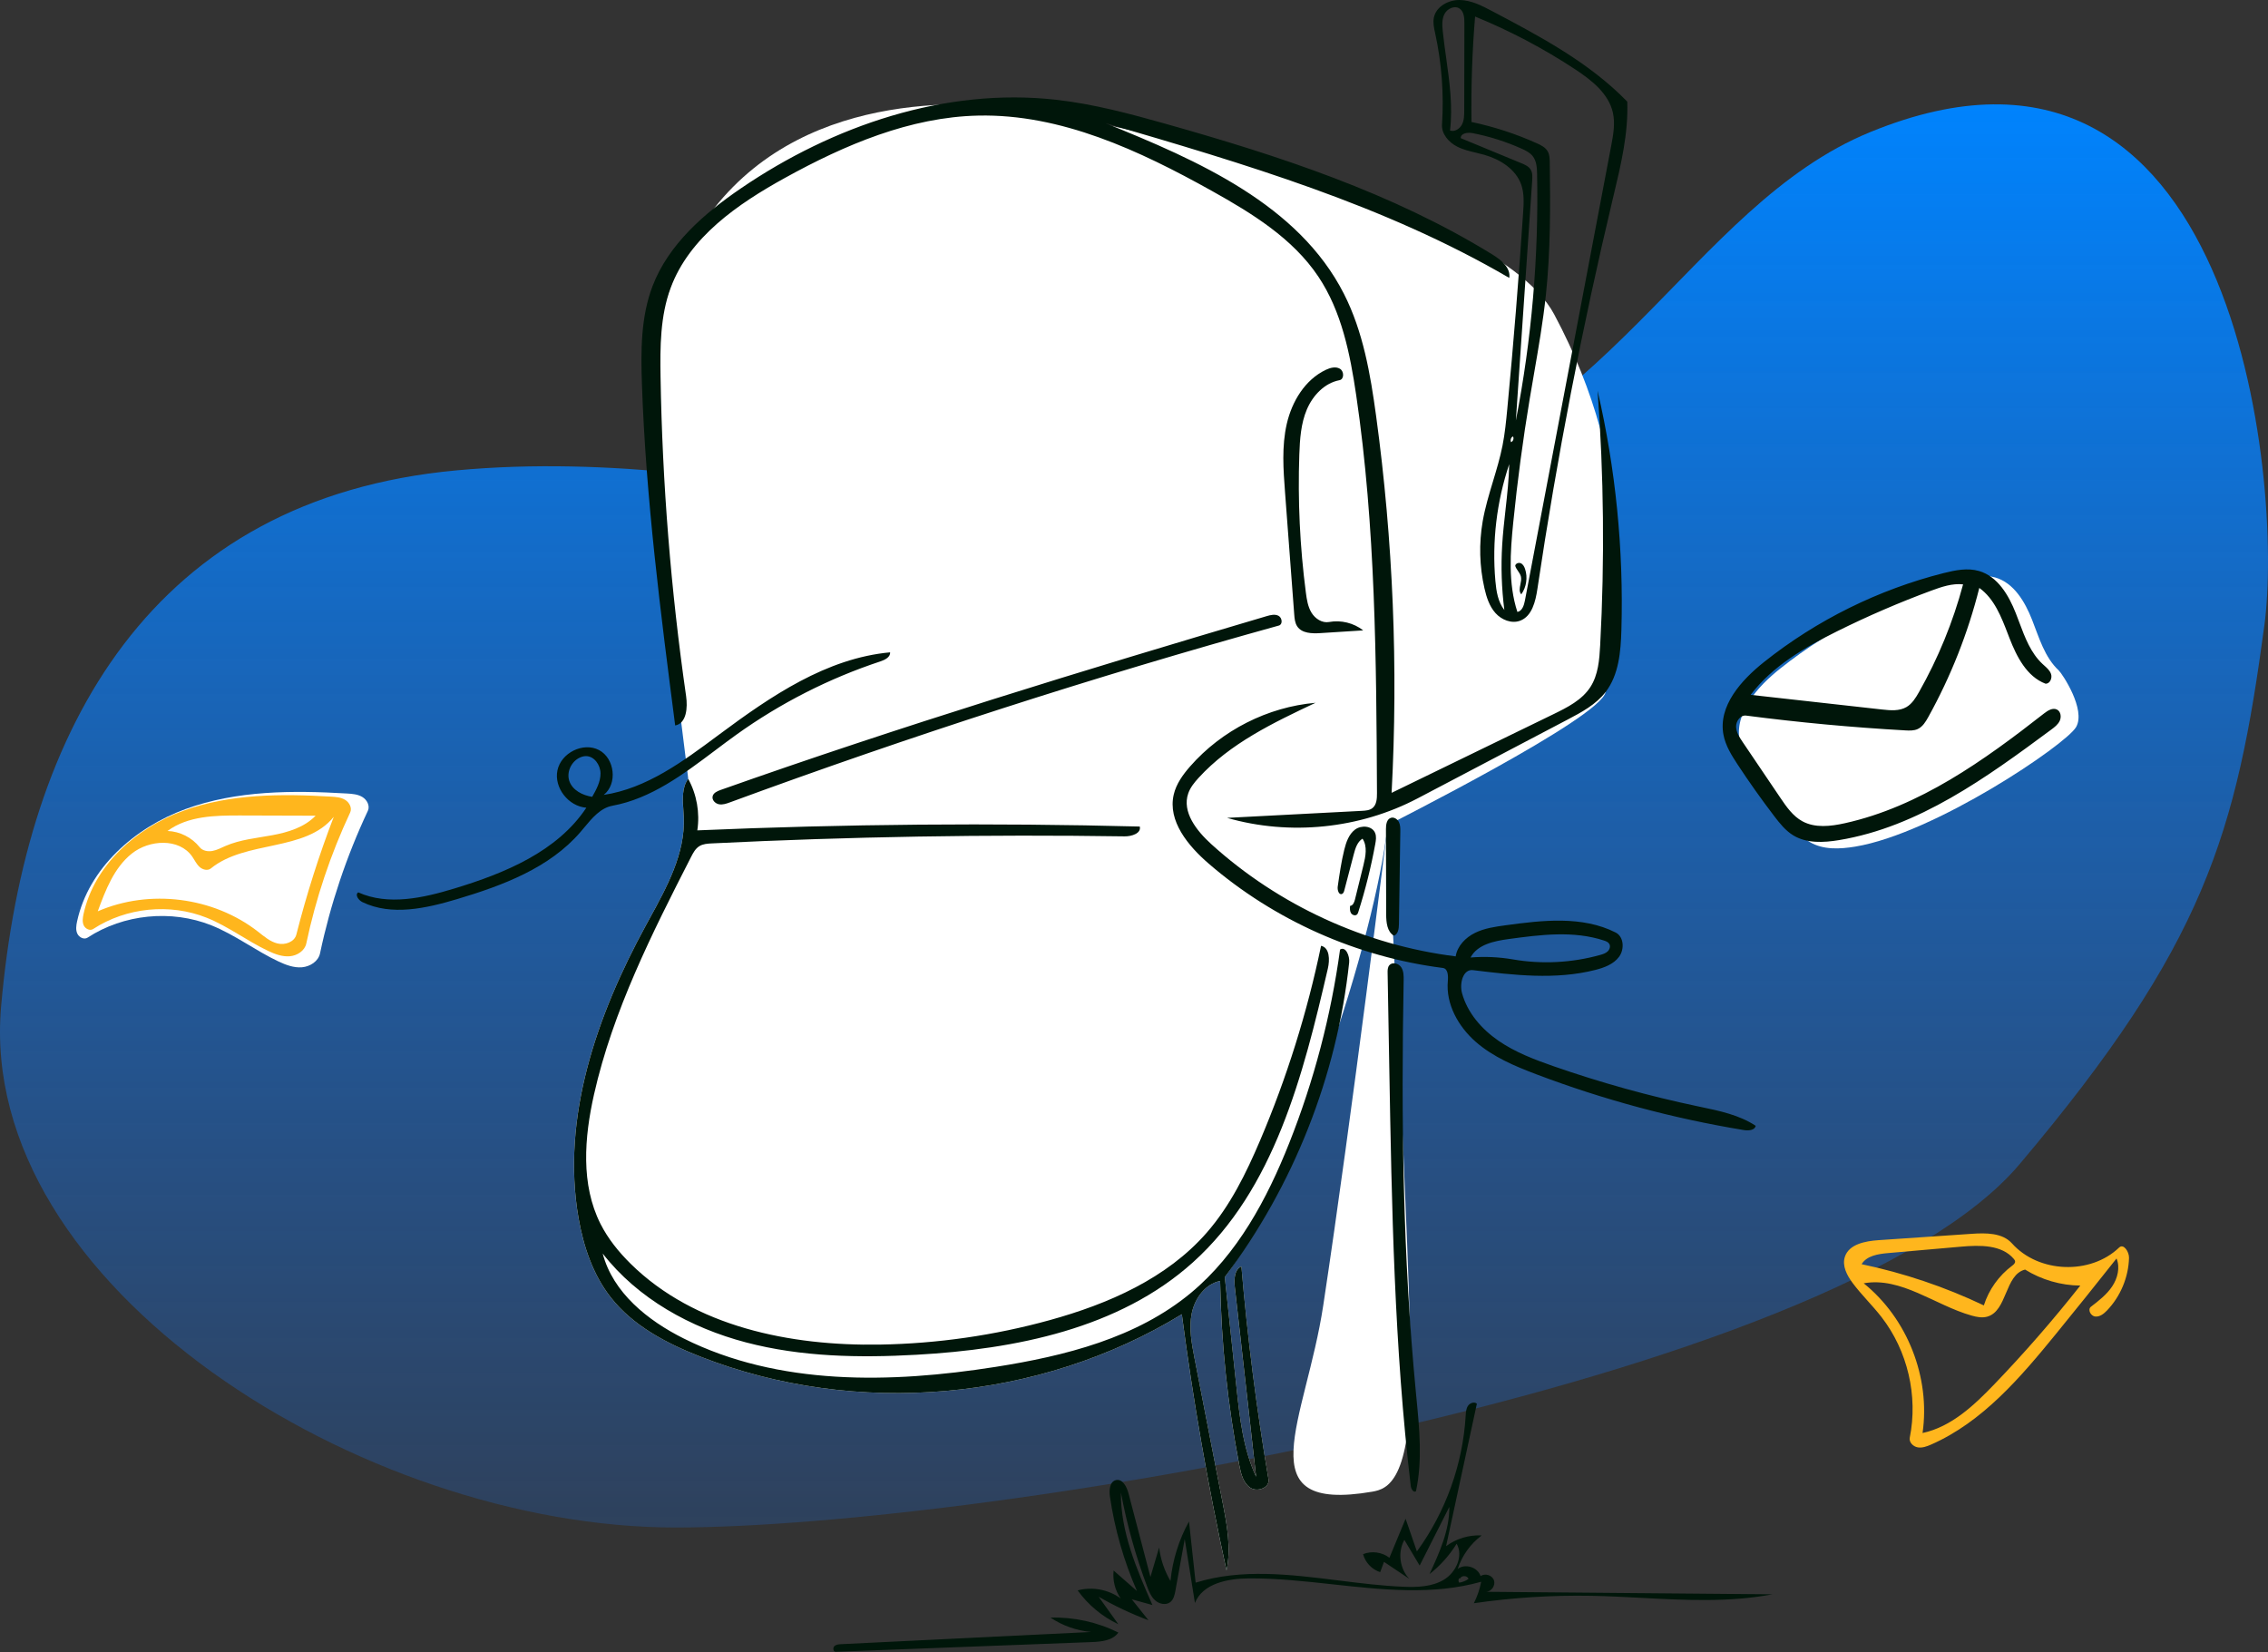  <svg width="350" height="255" viewBox="0 0 350 255" fill="none" xmlns="http://www.w3.org/2000/svg">
            <rect x="0" y="0" width="350" height="255" fill="#333333" stroke="none"/>
            <path fill-rule="evenodd" clip-rule="evenodd" d="M349.448 96.446C345.115 128.75 340.225 145.814 311.68 179.643C283.135 213.473 152.51 235.728 104.219 235.728C55.927 235.728 -3.587 198.49 0.169 155.344C3.925 112.197 23.521 76.933 70.426 72.591C118.359 68.155 160.465 88.7 207.524 77.681C248.21 68.155 260.658 31.845 288.601 20.39C345.115 -2.778 352.395 74.47 349.448 96.446Z" fill="url(#paint0_linear_691_1580)"/>
            <path d="M320.372 112.224C318.776 114.93 298.564 128.624 286.304 130.65C283.931 131.043 281.34 131.177 279.279 129.938C278.062 129.207 277.155 128.065 276.293 126.936C274.323 124.354 272.443 121.704 270.659 118.99C269.721 117.564 268.791 116.076 268.473 114.399C267.629 109.959 271.208 105.971 274.745 103.158C282.875 96.692 292.395 91.981 302.468 89.439C304.251 88.989 306.141 88.608 307.908 89.119C310.775 89.949 312.489 92.85 313.583 95.627C314.677 98.404 315.53 101.441 317.717 103.472C318.216 103.936 321.969 109.517 320.372 112.224Z" fill="white"/>
            <path fill-rule="evenodd" clip-rule="evenodd" d="M211.768 230.2C192.152 233.555 201.501 219.298 204.206 201.453C208.651 172.131 214.133 127.571 214.133 127.571C214.133 127.571 217.707 195.469 217.707 212.002C217.707 228.535 214.132 229.796 211.768 230.2Z" fill="white"/>
            <path d="M190.807 214.046C191.308 218.767 191.836 223.589 193.842 227.892C192.748 218.148 191.653 208.403 190.558 198.658C190.423 197.455 190.463 195.923 191.57 195.432C192.507 206.436 193.903 217.4 195.755 228.287C195.975 229.58 194.033 230.318 192.943 229.59C191.853 228.862 191.504 227.445 191.256 226.157C189.449 216.776 188.456 207.238 188.29 197.685C185.99 198.138 184.377 200.368 183.912 202.666C183.446 204.964 183.895 207.337 184.343 209.639C185.786 217.046 187.228 224.453 188.671 231.861C189.346 235.325 190.02 238.905 189.276 242.356C186.413 229.284 184.111 216.089 182.379 202.819C160.41 216.253 132.102 218.751 108.12 209.373C102.883 207.324 97.681 204.61 94.221 200.176C91.496 196.683 90.042 192.346 89.28 187.982C86.574 172.482 92.119 156.671 99.645 142.853C102.5 137.61 105.752 132.149 105.522 126.183C105.442 124.129 105 121.855 106.199 120.186C106.369 120.495 98.347 63.113 101.565 50.42C109.312 19.864 134.479 15.726 150.592 16.102C161.404 16.355 229.934 29.974 239.836 48.495C252.849 72.837 250.086 93.302 247.775 106.796C247.087 110.814 214.141 127.275 214.132 127.358C212.249 144.868 199.609 183.02 189.008 197.083C189.608 202.737 190.208 208.391 190.807 214.046Z" fill="white"/>
            <path fill-rule="evenodd" clip-rule="evenodd" d="M32.623 142.8C26.444 140.334 19.081 141.065 13.511 144.699C12.972 145.051 12.196 144.659 11.929 144.073C11.662 143.488 11.762 142.807 11.899 142.179C13.678 133.992 20.765 127.728 28.647 124.849C36.528 121.97 45.149 121.962 53.527 122.454C54.359 122.503 55.228 122.568 55.937 123.004C56.646 123.439 57.123 124.371 56.77 125.124C53.474 132.142 50.991 139.54 49.387 147.124C49.127 148.354 47.852 149.169 46.597 149.272C45.343 149.374 44.113 148.911 42.974 148.375C39.425 146.705 36.266 144.255 32.623 142.8Z" fill="white"/>
            <path fill-rule="evenodd" clip-rule="evenodd" d="M222.533 19.21C222.84 14.513 222.486 9.774 221.485 5.175L221.463 5.077C221.293 4.3 221.119 3.5 221.275 2.722C221.621 1.001 223.533 -0.035 225.288 0.001C227.043 0.037 228.669 0.875 230.223 1.693C237.671 5.617 245.255 9.64 251.119 15.681C251.303 20.571 250.151 25.397 249.013 30.161L248.906 30.608C244.157 50.52 240.267 70.637 237.253 90.884C236.964 92.825 236.416 95.114 234.575 95.794C233.255 96.281 231.72 95.658 230.782 94.609C229.844 93.559 229.395 92.166 229.083 90.794C228.311 87.408 228.218 83.869 228.811 80.447C229.174 78.355 229.787 76.32 230.4 74.284L230.4 74.284L230.4 74.284L230.4 74.283L230.4 74.283L230.4 74.283L230.4 74.283L230.4 74.283C230.951 72.455 231.501 70.627 231.871 68.758C232.241 66.887 232.427 64.986 232.608 63.089C233.569 52.996 234.384 42.891 235.054 32.775C235.148 31.346 235.234 29.871 234.766 28.517C233.933 26.109 231.507 24.587 229.057 23.89C228.634 23.769 228.205 23.667 227.776 23.565C226.778 23.327 225.78 23.089 224.869 22.625C223.567 21.961 222.438 20.668 222.533 19.21ZM227.085 18.824C230.549 19.555 233.934 20.658 237.163 22.11C237.813 22.402 238.497 22.744 238.848 23.364C239.135 23.871 239.151 24.481 239.16 25.063C239.261 31.9 239.283 38.755 238.559 45.554C238.125 49.626 237.426 53.661 236.727 57.697C236.506 58.974 236.284 60.252 236.071 61.53C235.018 67.856 234.17 74.216 233.529 80.597C233.064 85.227 232.724 90.013 234.164 94.437C234.903 94.302 235.188 93.412 235.328 92.674L248.637 22.523C248.959 20.823 249.282 19.066 248.902 17.378C248.236 14.423 245.614 12.368 243.085 10.701C238.217 7.492 233.036 4.759 227.638 2.553C227.189 7.963 227.004 13.396 227.085 18.824ZM233.929 64.896C236.365 52.386 237.466 39.615 237.206 26.872C237.187 25.91 237.135 24.875 236.546 24.114C236.115 23.555 235.456 23.229 234.812 22.94C232.395 21.857 229.853 21.051 227.253 20.544C226.5 20.396 225.394 20.556 225.427 21.322L234.772 25.184C235.32 25.41 235.904 25.666 236.214 26.172C236.518 26.668 236.488 27.291 236.449 27.872L233.929 64.896ZM225.232 1.316C224.462 0.805 223.349 1.331 222.92 2.15C222.49 2.969 222.556 3.949 222.653 4.868C222.796 6.217 222.984 7.566 223.172 8.916C223.693 12.66 224.214 16.405 223.771 20.142C224.478 20.384 225.267 19.886 225.61 19.222C225.953 18.558 225.962 17.779 225.963 17.031L225.986 3.557C225.988 2.734 225.919 1.771 225.232 1.316ZM232.152 94.133C231.727 90.803 231.616 87.434 231.82 84.083C231.929 82.292 232.128 80.506 232.327 78.722L232.327 78.721C232.59 76.361 232.852 74.001 232.907 71.628C230.966 77.405 230.233 83.585 230.769 89.656C230.909 91.235 231.167 92.891 232.152 94.133ZM233.22 68.215C233.532 68.075 233.664 67.637 233.479 67.348C233.162 67.505 233.027 67.947 233.204 68.254L233.22 68.215ZM230.318 39.282C214.872 29.756 197.406 24.048 179.939 19.123C174.356 17.549 168.726 16.041 162.96 15.395C145.878 13.481 128.56 19.375 114.356 29.056C108.659 32.938 103.163 37.714 100.702 44.154C98.876 48.931 98.888 54.191 99.064 59.303C99.672 76.934 101.934 94.461 104.194 111.956C105.96 111.638 106.135 109.194 105.879 107.418C103.529 91.102 102.212 74.637 101.937 58.155C101.86 53.533 101.885 48.795 103.484 44.458C106.379 36.607 113.847 31.473 121.174 27.433C130.403 22.343 140.436 18.065 150.972 17.838C163.736 17.563 175.834 23.224 186.983 29.442C193.199 32.909 199.502 36.78 203.456 42.698C207.047 48.071 208.351 54.619 209.293 61.013C212.284 81.305 212.393 101.897 212.497 122.408C212.501 123.238 212.45 124.189 211.8 124.704C211.356 125.057 210.749 125.101 210.183 125.131L189.36 126.215C199.063 129.004 209.827 127.904 218.764 123.209L241.901 111.054C244.061 109.92 246.289 108.728 247.778 106.796C249.826 104.136 250.12 100.558 250.216 97.203C250.573 84.809 249.334 72.371 246.539 60.292C247.508 73.359 247.642 86.487 246.941 99.571C246.821 101.805 246.642 104.15 245.427 106.028C244.129 108.035 241.873 109.172 239.724 110.217L214.754 122.353C215.787 102.952 214.986 83.454 212.364 64.203C211.482 57.729 210.357 51.163 207.394 45.339C200.391 31.576 184.892 24.767 170.568 18.998C191.984 25.263 213.644 31.632 232.911 42.888C233.161 41.333 231.659 40.109 230.318 39.282ZM310.116 98.503C311.226 101.365 312.787 104.414 315.655 105.505C316.335 105.557 316.741 104.656 316.518 104.012C316.332 103.474 315.894 103.083 315.464 102.698L315.463 102.698C315.418 102.657 315.372 102.616 315.328 102.576C315.289 102.54 315.25 102.505 315.212 102.47C313.386 100.774 312.49 98.376 311.607 96.015C311.433 95.548 311.259 95.082 311.078 94.624C309.984 91.847 308.27 88.946 305.403 88.117C303.636 87.606 301.746 87.987 299.963 88.436C289.89 90.978 280.37 95.689 272.24 102.155C268.703 104.969 265.124 108.956 265.968 113.396C266.286 115.073 267.216 116.561 268.154 117.987C269.938 120.701 271.818 123.352 273.788 125.933C274.65 127.063 275.557 128.204 276.774 128.936C278.835 130.174 281.426 130.04 283.799 129.648C296.059 127.621 306.553 120.001 316.538 112.604C317.058 112.219 317.598 111.809 317.867 111.221C318.137 110.633 318.022 109.815 317.451 109.511C316.796 109.163 316.024 109.644 315.44 110.101C306.148 117.376 296.222 124.485 284.701 127.04C282.517 127.525 280.11 127.81 278.145 126.741C276.675 125.94 275.682 124.502 274.744 123.115L268.932 114.516C268.443 113.791 267.935 113.013 267.917 112.139C267.899 111.265 268.605 110.319 269.472 110.432C277.619 111.492 285.805 112.253 294.007 112.715C294.66 112.751 295.343 112.781 295.938 112.509C296.704 112.159 297.172 111.384 297.58 110.647C301.053 104.387 303.706 97.673 305.449 90.73C307.767 92.392 308.848 95.207 309.88 97.893L309.881 97.895L309.974 98.136L310.046 98.323L310.116 98.503ZM302.945 90.18C301.393 95.987 299.097 101.594 296.13 106.822C295.633 107.698 295.081 108.601 294.212 109.11C293.105 109.758 291.729 109.635 290.455 109.493L270.161 107.229C273.528 102.78 278.53 99.892 283.528 97.411C288.258 95.062 293.115 92.968 298.069 91.138C299.638 90.559 301.283 89.998 302.945 90.18ZM190.81 214.046C191.311 218.767 191.839 223.589 193.845 227.892L190.561 198.658C190.426 197.455 190.466 195.923 191.573 195.432C192.51 206.436 193.906 217.4 195.758 228.287C195.978 229.58 194.036 230.318 192.946 229.59C191.855 228.862 191.507 227.445 191.259 226.157C189.452 216.776 188.458 207.238 188.293 197.685C185.993 198.138 184.38 200.368 183.914 202.666C183.449 204.964 183.898 207.337 184.346 209.638L188.674 231.861C189.348 235.325 190.023 238.905 189.279 242.356C186.415 229.284 184.114 216.089 182.382 202.819C160.413 216.253 132.105 218.751 108.123 209.373C102.885 207.324 97.684 204.61 94.224 200.176C91.499 196.683 90.045 192.346 89.283 187.982C86.577 172.481 92.122 156.671 99.647 142.853C99.844 142.493 100.041 142.132 100.24 141.77C102.933 136.857 105.739 131.739 105.525 126.183C105.51 125.816 105.485 125.442 105.459 125.065C105.339 123.335 105.217 121.557 106.202 120.186C107.523 122.589 108.026 125.433 107.61 128.144C130.353 127.165 153.131 126.968 175.888 127.553C176.153 128.599 174.638 129.086 173.558 129.069C152.321 128.753 131.073 129.114 109.859 130.154C109.187 130.187 108.482 130.231 107.912 130.589C107.313 130.965 106.964 131.625 106.642 132.255C100.621 144.036 94.581 155.988 91.67 168.894C90.174 175.531 89.601 182.795 92.668 188.868C93.832 191.172 95.477 193.206 97.315 195.019C107.18 204.749 121.952 207.732 135.806 207.499C144.649 207.351 153.471 206.08 161.996 203.726C171.034 201.231 180.047 197.299 186.215 190.238C189.838 186.092 192.3 181.071 194.456 176.005C198.573 166.332 201.731 156.251 203.868 145.958C205.207 146.24 205.226 148.133 204.917 149.465C201.096 165.949 196.654 183.52 184.069 194.831C172.702 205.047 156.684 208.215 141.425 209.07C132.611 209.563 123.658 209.409 115.12 207.162C106.583 204.915 98.431 200.42 93.011 193.452C94.592 199.479 99.947 203.781 105.521 206.564C120.158 213.873 137.443 213.487 153.605 210.946C164.371 209.254 175.422 206.476 183.801 199.507C190.962 193.55 195.527 185.041 198.962 176.382C202.765 166.797 205.403 156.751 206.799 146.534C207.669 145.985 208.314 147.522 208.204 148.545C206.32 166.054 199.612 183.02 189.011 197.083L190.81 214.046ZM180.631 243.987C179.697 242.41 179.096 240.637 178.878 238.817L177.536 243.364L174.149 230.45C173.887 229.448 173.247 228.194 172.234 228.409C171.249 228.619 171.139 229.97 171.286 230.966C172.023 235.977 173.43 240.888 175.458 245.528L171.856 242.368C171.681 243.873 172.077 245.437 172.947 246.677C171.071 245.295 168.555 244.824 166.307 245.434C167.913 247.666 170.095 249.481 172.582 250.655L169.539 246.408C171.999 247.828 174.576 249.044 177.235 250.041L174.657 246.808L177.843 247.691C175.405 242.146 172.921 236.388 172.98 230.331C173.903 235.259 175.254 240.106 177.012 244.801C177.31 245.597 177.641 246.419 178.276 246.984C178.911 247.548 179.943 247.761 180.608 247.232C181.125 246.822 181.276 246.113 181.393 245.463L182.828 237.506L184.404 247.374C185.599 244.356 189.485 243.599 192.731 243.579C197.018 243.552 201.336 244.024 205.644 244.495C213.409 245.344 221.137 246.19 228.577 244.101C228.358 245.251 227.976 246.37 227.445 247.414C233.448 246.54 239.523 246.157 245.588 246.268C248.151 246.316 250.72 246.451 253.29 246.585C260.083 246.942 266.875 247.298 273.53 246.037L229.361 245.649C230.19 245.601 230.826 244.636 230.543 243.855C230.261 243.074 229.155 242.739 228.487 243.233C228.052 241.852 226.1 241.238 224.953 242.121C225.618 240.072 226.932 238.238 228.66 236.951C226.71 236.846 224.729 237.443 223.162 238.608L227.913 216.621C227.511 216.275 226.841 216.507 226.544 216.946C226.251 217.381 226.218 217.933 226.187 218.457V218.458L226.186 218.474C225.741 225.982 223.093 233.347 218.656 239.419L216.913 234.378L214.416 240.4C213.284 239.523 211.678 239.302 210.351 239.84C210.69 241.128 211.72 242.211 212.989 242.614L213.58 241.03L217.482 243.644C215.991 242.081 215.668 239.525 216.723 237.64L219.084 241.6L223.661 232.549C223.686 236.183 222.129 239.618 220.602 242.916C222.261 241.617 223.688 240.02 224.793 238.226C225.86 240.116 224.695 242.65 222.839 243.774C220.983 244.899 218.688 244.96 216.52 244.869C213.211 244.729 209.878 244.313 206.548 243.898L206.548 243.898C199.071 242.966 191.615 242.037 184.512 244.238L183.488 234.795C181.924 237.622 180.945 240.771 180.631 243.987ZM225.194 244.239C225.033 244.048 225.034 243.74 225.196 243.549L225.325 243.598C225.542 243.079 226.454 243.121 226.622 243.658C226.201 243.962 225.707 244.163 225.194 244.239ZM249.325 143.906C244.181 141.306 238.059 142.007 232.349 142.79C230.735 143.011 229.09 143.243 227.629 143.962C226.167 144.68 224.894 145.981 224.642 147.59C210.696 145.849 197.332 139.711 186.924 130.266C184.665 128.216 182.361 125.297 183.376 122.421C183.696 121.517 184.317 120.754 184.963 120.045C189.815 114.725 196.505 111.526 203.018 108.455C195.637 109.102 188.554 112.692 183.669 118.263C182.549 119.54 181.517 120.966 181.132 122.62C180.18 126.704 183.351 130.534 186.525 133.274C196.654 142.015 209.393 147.692 222.665 149.378C223.461 149.479 223.502 150.598 223.43 151.397C223.106 154.951 225.044 158.419 227.729 160.77C230.414 163.121 233.777 164.532 237.114 165.796C247.45 169.711 258.175 172.594 269.08 174.389C269.801 174.508 270.79 174.452 270.942 173.737C268.425 172.073 265.397 171.438 262.435 170.818L262.424 170.816L262.413 170.814L262.129 170.754L261.956 170.718C254.447 169.137 247.039 167.078 239.791 164.558C236.818 163.524 233.837 162.395 231.245 160.609C228.652 158.823 226.45 156.301 225.621 153.264C225.212 151.764 225.767 149.526 227.31 149.714C233.593 150.483 240.049 151.241 246.184 149.683C247.572 149.33 249.019 148.798 249.865 147.643C250.711 146.487 250.603 144.552 249.325 143.906ZM233.477 148.058C231.321 147.686 229.117 147.587 226.936 147.763C227.996 145.749 230.585 145.219 232.84 144.912C237.74 144.245 242.843 143.594 247.537 145.148C247.848 145.25 248.179 145.381 248.346 145.662C248.567 146.031 248.406 146.533 248.092 146.827C247.778 147.121 247.351 147.254 246.936 147.37C242.574 148.589 237.941 148.826 233.477 148.058ZM162.11 249.632C165.72 249.531 169.351 250.329 172.585 251.934C171.721 253.176 169.983 253.35 168.47 253.408L128.934 254.908C128.571 254.863 128.503 254.304 128.76 254.044C129.017 253.784 129.418 253.751 129.782 253.733L168.378 251.851C166.148 251.646 163.972 250.876 162.11 249.632ZM86.025 118.877C85.461 121.571 87.741 124.446 90.486 124.65C85.997 131.415 77.91 134.754 70.141 137.11C65.292 138.581 59.913 139.789 55.29 137.714C54.716 138.064 55.328 138.928 55.934 139.219C60.432 141.387 65.766 140.179 70.551 138.751C77.569 136.657 84.802 133.95 89.577 128.398C89.773 128.17 89.968 127.936 90.164 127.7C91.393 126.223 92.674 124.683 94.522 124.341C100.471 123.241 105.426 119.515 110.322 115.833L110.323 115.833C111.433 114.998 112.54 114.165 113.656 113.365C120.435 108.507 127.953 104.682 135.872 102.065C136.571 101.833 137.422 101.404 137.36 100.67C127.542 101.571 118.96 107.426 111.047 113.307L110.783 113.503L110.783 113.503C105.406 117.501 99.786 121.679 93.169 122.67C95.33 120.965 94.874 117.026 92.436 115.749C89.997 114.472 86.588 116.182 86.025 118.877ZM87.857 120.523C87.416 119.216 88.097 117.661 89.307 116.999C89.651 116.811 90.035 116.686 90.427 116.686C91.719 116.684 92.663 118.067 92.672 119.359C92.68 120.652 92.025 121.844 91.388 122.969C89.899 122.741 88.339 121.951 87.857 120.523ZM234.766 91.721C234.4 91.314 234.512 90.765 234.629 90.196C234.711 89.795 234.795 89.383 234.714 89.005C234.644 88.677 234.453 88.397 234.261 88.117C234.091 87.869 233.921 87.62 233.833 87.336C233.853 86.961 234.355 86.769 234.696 86.924C235.038 87.08 235.23 87.447 235.349 87.803C235.784 89.103 235.561 90.605 234.766 91.721ZM201.669 63.204C202.584 61.035 204.397 59.111 206.71 58.671C207.458 58.529 207.435 57.295 206.779 56.907C206.124 56.52 205.281 56.749 204.594 57.076C201.39 58.601 199.367 61.958 198.575 65.416C197.782 68.875 198.044 72.476 198.311 76.014L199.727 94.821C199.775 95.46 199.834 96.132 200.19 96.665C200.915 97.751 202.471 97.785 203.774 97.702L210.372 97.283C208.905 96.134 206.937 95.65 205.106 95.989C204.036 96.186 202.961 95.481 202.394 94.552C201.827 93.624 201.661 92.512 201.521 91.434C200.601 84.376 200.264 77.242 200.513 70.129C200.596 67.776 200.754 65.373 201.669 63.204ZM218.515 230.134C218.14 230.405 217.764 229.786 217.71 229.327C215.16 207.895 214.776 186.272 214.394 164.692L214.137 150.145C214.129 149.73 214.135 149.276 214.402 148.959C214.86 148.412 215.824 148.663 216.225 149.253C216.625 149.844 216.626 150.608 216.613 151.322C216.22 172.557 216.478 193.834 218.511 214.975C218.536 215.232 218.561 215.489 218.586 215.747C219.052 220.55 219.525 225.425 218.515 230.134ZM197.318 95.041C196.759 94.734 196.07 94.908 195.459 95.088C167.193 103.448 138.992 112.068 111.207 121.907C110.686 122.091 110.092 122.356 109.972 122.895C109.846 123.466 110.383 124.011 110.958 124.117C111.532 124.222 112.114 124.017 112.662 123.815C140.508 113.571 168.773 104.467 197.363 96.533C197.976 96.362 197.876 95.347 197.318 95.041Z" fill="#00160A"/>
            <path fill-rule="evenodd" clip-rule="evenodd" d="M298.024 222.921C297.366 223.21 296.653 223.479 295.945 223.358C295.237 223.236 294.574 222.571 294.716 221.866C296.017 215.424 294.384 208.449 290.358 203.254C288.947 201.434 287.268 199.832 285.893 197.984C285.027 196.82 284.256 195.355 284.696 193.972C285.321 192.004 287.838 191.525 289.899 191.385C294.688 191.058 299.478 190.732 304.268 190.405C306.475 190.255 309.016 190.233 310.49 191.883C314.591 196.476 322.584 196.785 327.027 192.521C327.714 191.861 328.58 193.175 328.553 194.127C328.467 197.122 327.232 200.07 325.159 202.232C324.669 202.742 324.044 203.242 323.341 203.169C322.638 203.096 322.119 202.086 322.68 201.656C323.882 200.732 325.107 199.785 325.95 198.524C326.794 197.264 327.203 195.611 326.627 194.208C323.534 198.122 320.41 202.013 317.257 205.88C311.791 212.584 305.944 219.442 298.024 222.921ZM306.663 203.192C305.876 203.41 305.037 203.243 304.251 203.021C298.598 201.423 293.39 197.006 287.607 198.04C294.35 203.471 297.93 212.576 296.691 221.145C301.134 220.193 304.643 216.877 307.789 213.599C312.447 208.748 316.869 203.671 321.035 198.393C318.041 198.368 315.057 197.504 312.513 195.925C309.369 196.703 309.784 202.329 306.663 203.192ZM310.768 194.273C308.896 192.066 305.53 192.134 302.646 192.387C298.885 192.718 295.123 193.048 291.362 193.378C289.834 193.513 288.08 193.781 287.284 195.091C293.795 196.454 300.142 198.594 306.148 201.453C306.92 199.026 308.469 196.854 310.51 195.331C310.739 195.16 311.002 194.94 310.972 194.656C310.956 194.51 310.863 194.385 310.768 194.273V194.273Z" fill="#FFB61D"/>
            <path fill-rule="evenodd" clip-rule="evenodd" d="M31.895 141.627C26.229 139.361 19.478 140.033 14.37 143.371C13.875 143.694 13.164 143.334 12.919 142.797C12.675 142.259 12.766 141.634 12.891 141.056C14.523 133.535 21.022 127.78 28.249 125.136C35.476 122.491 43.382 122.484 51.064 122.936C51.827 122.981 52.623 123.04 53.274 123.441C53.924 123.841 54.361 124.697 54.037 125.388C51.015 131.836 48.739 138.632 47.267 145.599C47.029 146.729 45.86 147.478 44.71 147.572C43.559 147.666 42.431 147.241 41.387 146.749C38.132 145.214 35.236 142.963 31.895 141.627ZM32.542 134.017C32.038 134.427 31.248 134.211 30.773 133.766C30.298 133.322 30.027 132.707 29.654 132.174C27.651 129.316 23.054 129.554 20.329 131.734C17.604 133.914 16.285 137.359 15.085 140.636C23.079 137.163 32.925 138.41 39.802 143.764C40.741 144.495 41.672 145.319 42.829 145.6C43.985 145.881 45.441 145.376 45.734 144.222C47.299 138.061 49.227 131.991 51.505 126.056C47.134 131.489 37.955 129.62 32.542 134.017ZM30.802 130.734C31.251 131.298 32.066 131.447 32.776 131.32C33.486 131.193 34.13 130.839 34.791 130.552C37.067 129.563 39.588 129.342 42.029 128.889C44.469 128.437 46.986 127.671 48.704 125.88C44.828 125.869 40.952 125.857 37.076 125.845C33.181 125.834 28.983 125.916 25.854 128.236C27.759 128.305 29.615 129.242 30.802 130.734Z" fill="#FFB61D"/>
            <path fill-rule="evenodd" clip-rule="evenodd" d="M213.916 141.108C213.907 137.698 213.898 134.289 213.889 130.88C213.886 129.901 213.884 128.922 213.881 127.943C213.879 127.268 213.992 126.423 214.634 126.213C215.119 126.054 215.653 126.403 215.88 126.86C216.107 127.318 216.105 127.851 216.097 128.361C216.026 133.119 215.955 137.876 215.885 142.634C215.874 143.318 215.76 144.16 215.119 144.4C214.051 143.795 213.92 142.335 213.916 141.108H213.916Z" fill="#00160A"/>
            <path fill-rule="evenodd" clip-rule="evenodd" d="M207.111 137.952C206.617 138.169 206.363 137.356 206.439 136.822C206.712 134.913 206.986 133 207.45 131.128C207.739 129.963 208.156 128.737 209.118 128.019C210.081 127.302 211.733 127.427 212.204 128.531C212.432 129.066 212.337 129.678 212.233 130.25C211.585 133.791 210.712 137.292 209.622 140.723C209.575 140.869 209.525 141.021 209.414 141.126C209.146 141.384 208.662 141.211 208.476 140.889C208.29 140.567 208.314 140.17 208.344 139.799C208.787 139.767 208.994 139.246 209.1 138.814C209.535 137.053 209.969 135.291 210.404 133.529C210.742 132.158 211.051 130.597 210.264 129.424C209.455 129.922 209.151 130.929 208.911 131.847C208.427 133.695 207.943 135.543 207.459 137.391C207.401 137.612 207.32 137.861 207.111 137.952L207.111 137.952Z" fill="#00160A"/>
            <defs>
            <linearGradient id="paint0_linear_691_1580" x1="175" y1="16.102" x2="175" y2="297.5" gradientUnits="userSpaceOnUse">
            <stop stop-color="#0083FD"/>
            <stop offset="1" stop-color="#246EE9" stop-opacity="0"/>
            </linearGradient>
            </defs>
            </svg>